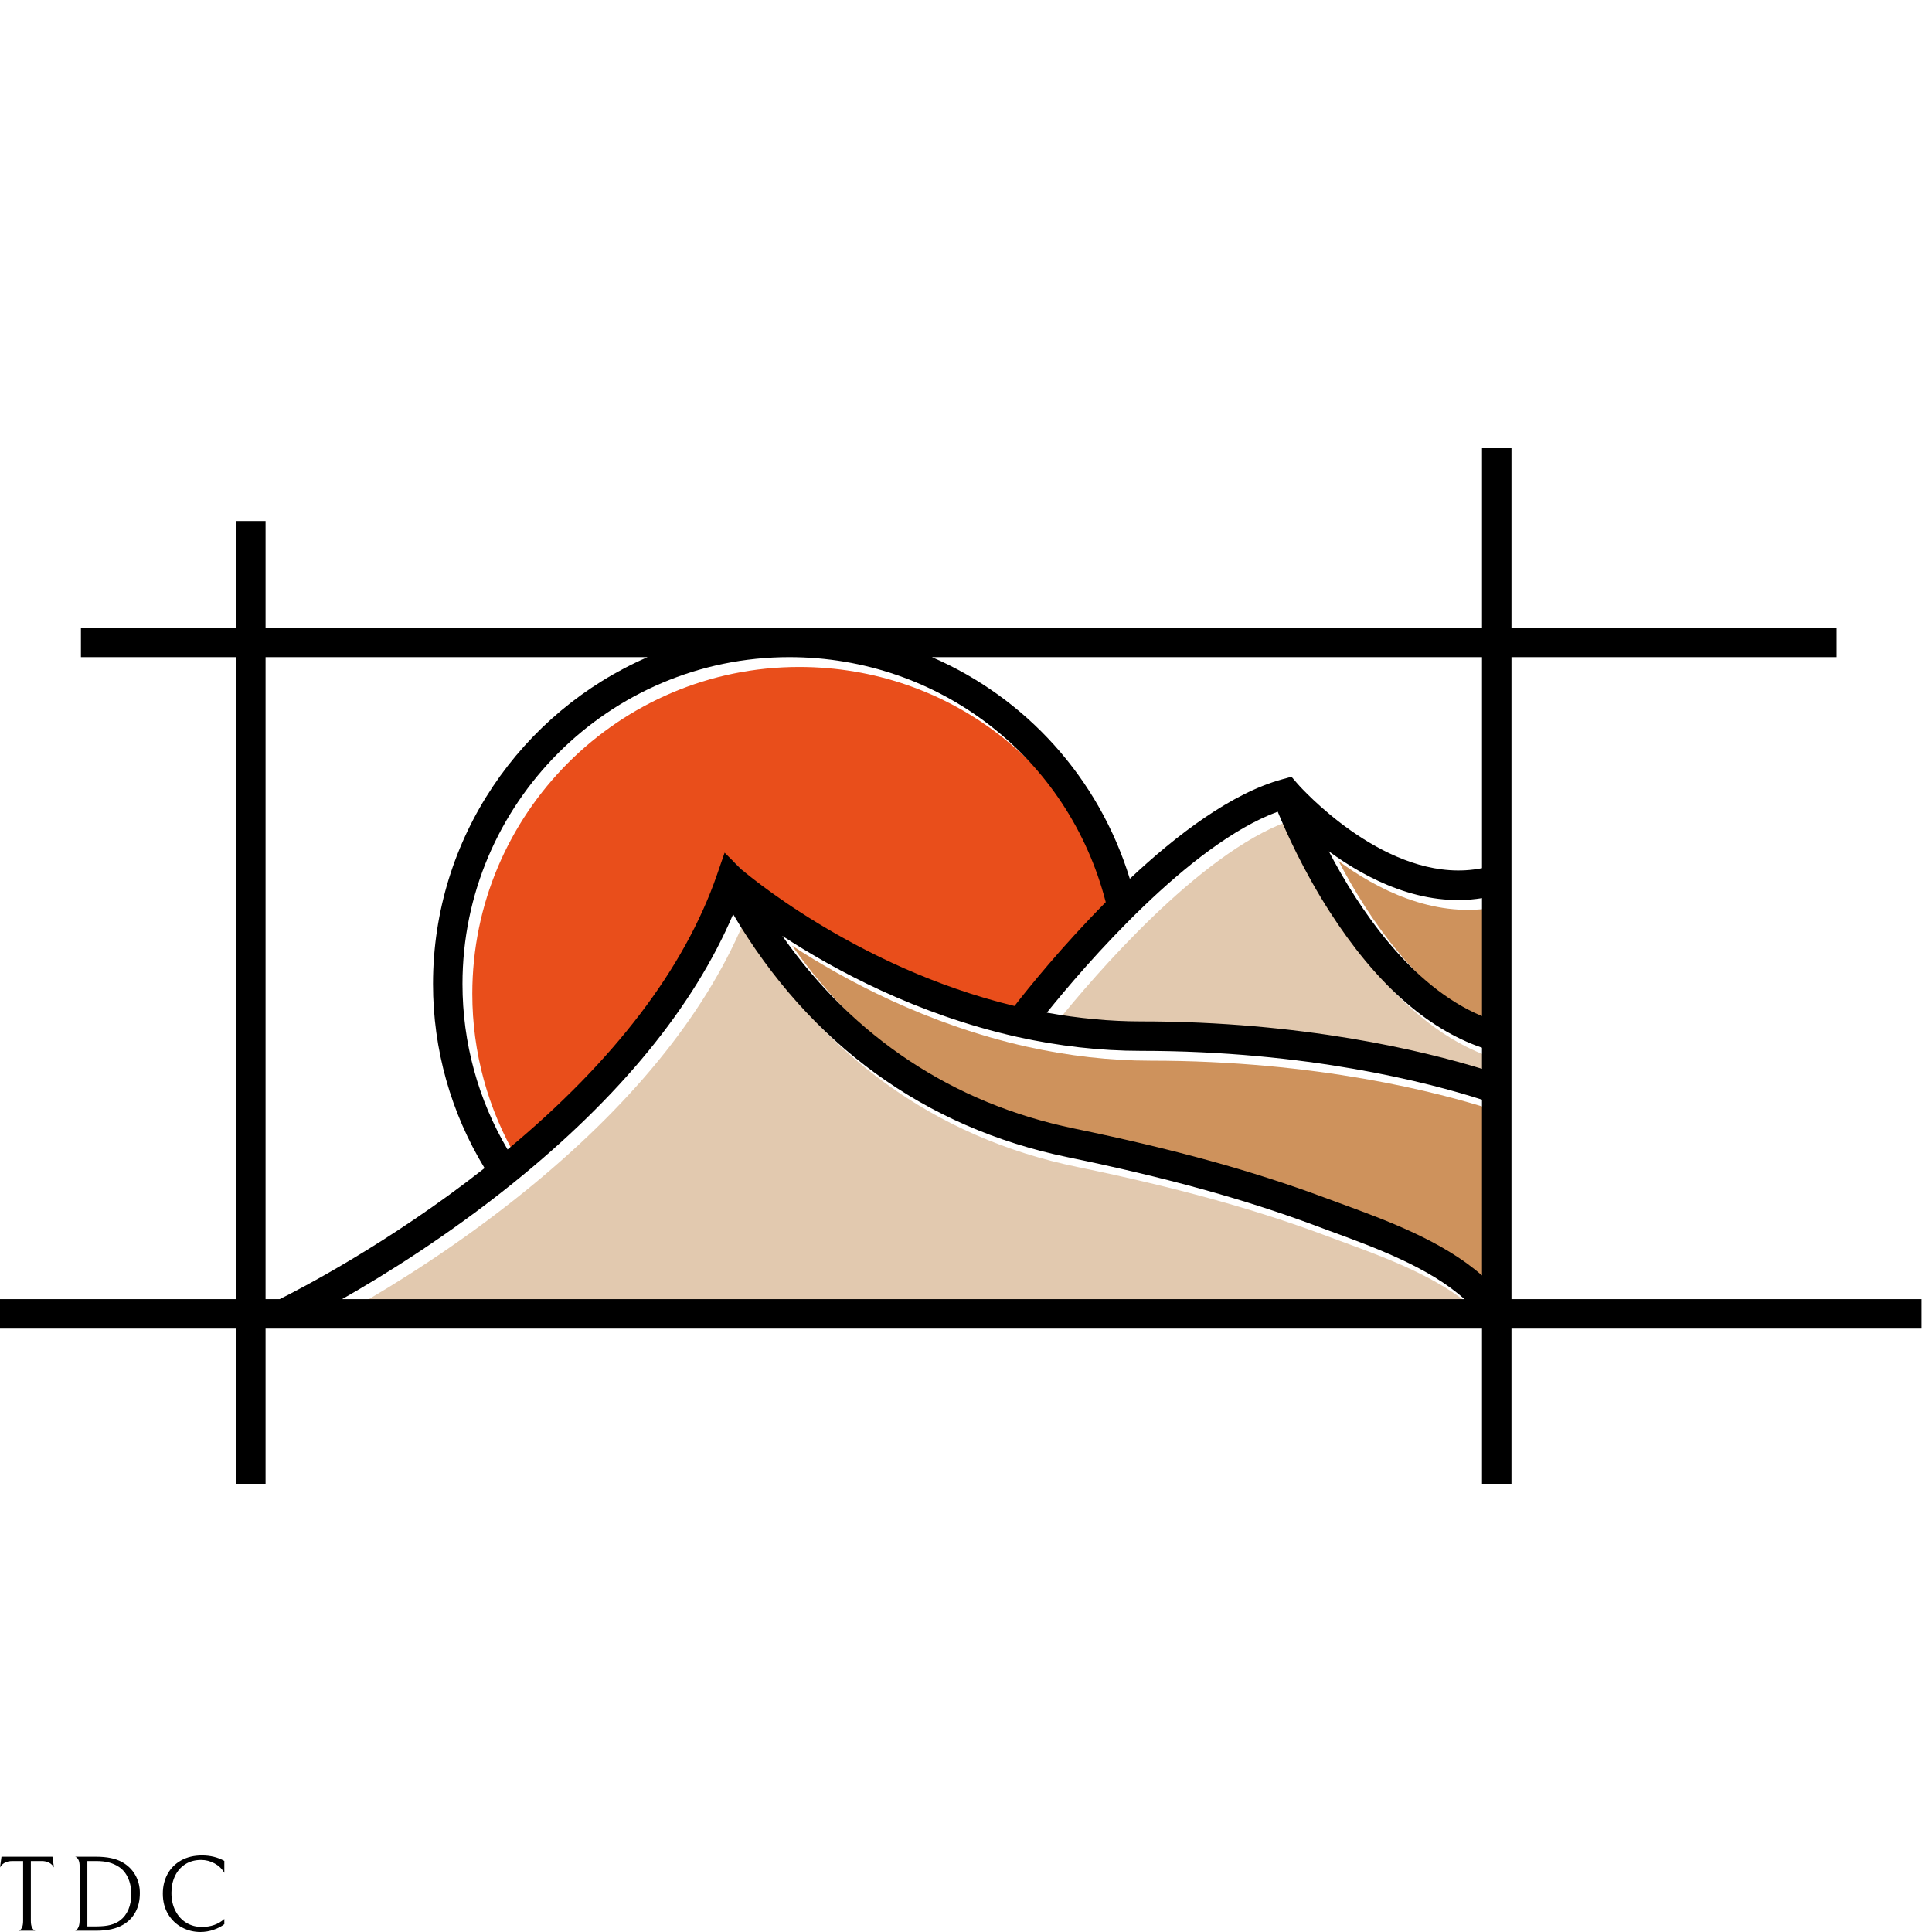 <svg viewBox="0 0 575 575"><g transform="rotate(0 0 0)"><svg viewBoxSize="575" data-root-id="6770166420433" xmlns="http://www.w3.org/2000/svg" xmlns:xlink="http://www.w3.org/1999/xlink" version="1.1" id="qqqq_1" x="0" y="133.401" viewBox="1421.45 918.75 2157.09 1162.51" xml:space="preserve" height="308.198" width="571.875" preserveAspectRatio="xMinYMin" zoom="1" editorType="buyer" data-layer-role="icon" style="position: absolute; height: 308.198px; width: 571.875px; top: 133.401px; left: 0px;"><path class="st0" d="M3096.19,1434.84v132.41c-80.48-33.52-138.81-121.5-171.99-185    C2967.3,1413.89,3029.49,1445.65,3096.19,1434.84z"  zoom="1" style="fill: rgb(206, 146, 92);"></path><path class="st0" d="M3096.19,1661.08v197.35c-43.99-38.7-107.28-61.96-160.42-81.37l-16.76-6.17    c-80.15-29.88-169.46-54.46-281.14-77.51c-135.39-28-247.07-102.2-327.23-216.2c58.54,38.26,150.94,88.2,263.72,113.45    c46.75,10.36,93.49,15.66,138.7,15.66C2900.16,1606.28,3036.76,1642,3096.19,1661.08z"  zoom="1" data-layer-id="8251545620433" style="fill: rgb(206, 146, 92);"></path><path class="st1" d="M3096.19,1602.76v23.7c-65.71-20.18-201.43-53.25-383.13-53.25c-34.4,0-69.79-3.42-105.4-9.81    c42.45-52.7,159.42-188.97,259.2-225.58c9.15,22.27,28.67,66.04,58.1,111.91C2976.34,1529.88,3033.79,1581.26,3096.19,1602.76z"  zoom="1" data-layer-id="9366372920433" style="fill: rgb(226, 201, 175);"></path><path class="st1" d="M3076.45,1885H1816.49c47.74-27.12,118.74-71.22,192.06-130.32c119.73-96.58,202.64-197.9,246.96-301.76    c85.89,145.64,214.99,239.69,375.63,272.76c110.03,22.71,197.79,46.97,276.4,76.18l16.87,6.28    C2975.68,1826.9,3037.09,1849.39,3076.45,1885z"  zoom="1"  style="fill: rgb(226, 201, 175);"></path><path class="st2" d="M2673.81,1439.36c-49.06,49.5-87.54,97.24-102.42,116.54c-179.38-43.11-306.17-152.92-306.72-153.47    l-18.74-18.63l-8.6,24.92c-36.49,105.29-115.54,208.93-235.06,308.27c-33.08-56.12-50.61-119.95-50.61-185.77    c0-202.31,164.61-366.92,366.92-366.92C2487.27,1164.28,2632.03,1276.96,2673.81,1439.36z"  zoom="1" data-layer-id="6346856620433" style="fill: rgb(233, 78, 27);"></path><path d="M3118.24,1873.98v-720.72h364.94v-33.08h-364.94V918.75h-33.08v201.43H1719.58v-119.73h-33.08v119.73h-174.2v33.08h174.2   v720.72h-265.05v33.08h265.05v174.2h33.08v-174.2h1365.58v174.2h33.08v-174.2h460.3v-33.08H3118.24z M1719.58,1873.98v-720.72   h428.88c-141.67,61.63-240.9,202.86-240.9,366.92c0,73.54,20.07,144.54,57.88,206.72c-108.05,85-210.91,137.59-229.99,147.08   H1719.58z M2307.55,1153.26c168.69,0,313.45,112.68,355.23,275.08c-49.06,49.5-87.54,97.24-102.42,116.54   c-179.38-43.11-306.17-152.92-306.72-153.47l-18.74-18.63l-8.6,24.92c-36.49,105.29-115.54,208.93-235.06,308.27   c-33.08-56.12-50.61-119.95-50.61-185.77C1940.64,1317.86,2105.24,1153.26,2307.55,1153.26z M1805.47,1873.98   c47.74-27.12,118.74-71.22,192.06-130.32c119.73-96.58,202.64-197.9,246.96-301.76c85.89,145.64,214.99,239.69,375.63,272.76   c110.03,22.71,197.79,46.97,276.4,76.18l16.87,6.28c51.27,18.74,112.68,41.23,152.04,76.85H1805.47z M3085.16,1847.4   c-43.99-38.7-107.28-61.96-160.42-81.37l-16.76-6.17c-80.15-29.88-169.46-54.46-281.14-77.51c-135.39-28-247.07-102.2-327.23-216.2   c58.54,38.26,150.94,88.2,263.72,113.45c46.75,10.36,93.49,15.66,138.7,15.66c187.1,0,323.7,35.72,383.13,54.8V1847.4z    M3085.16,1615.43c-65.71-20.18-201.43-53.25-383.13-53.25c-34.4,0-69.79-3.42-105.4-9.81c42.45-52.7,159.42-188.97,259.2-225.58   c9.15,22.27,28.67,66.04,58.1,111.91c51.38,80.15,108.82,131.53,171.22,153.03V1615.43z M3085.16,1556.23   c-80.48-33.52-138.81-121.5-171.99-185c43.11,31.64,105.29,63.4,171.99,52.59V1556.23z M3085.16,1390.19   c-97.35,19.51-190.96-77.18-205.18-92.61l-0.11-0.22l-1.1-1.1c-0.33-0.44-0.66-0.77-0.66-0.77l-6.84-7.94l-10.03,2.76   c-57,15.55-118.52,62.07-171.44,111.8c-34.95-113.89-117.2-203.31-222.16-248.84h617.52V1390.19z"  zoom="1" data-layer-id="8167426520433"></path></svg></g><g transform="rotate(0 0 0)"><svg viewBoxSize="575" data-root-id="7907589820433" xmlns="http://www.w3.org/2000/svg" y="342.11" viewBox="0 0 0 0" x="285.5" height="0" width="0" fontUrl="http://fonts.gstatic.com/s/abel/v18/MwQ5bhbm2POE6VhLPJp6qGI.ttf" zoom="1" editorType="buyer" data-layer-role="slogan" style="position: absolute; top: 342.11px; width: 0px; height: 0px; left: 285.5px;"><g data-horizontal-grow="center" zoom="1" root="[object Object]" style="fill: rgb(0, 0, 0);"><path d="" transform="translate(0, 0)"></path></g></svg></g><g transform="rotate(0 0 0)"><svg viewBoxSize="575" data-root-id="1725943420433" xmlns="http://www.w3.org/2000/svg" y="552.22" viewBox="1.06 5.41 66.76 22.78" x="0" height="22.78" width="66.76" fontUrl="http://fonts.gstatic.com/s/bellefair/v14/kJExBuYY6AAuhiXUxG19__A2pOdvDA.ttf" zoom="1" editorType="buyer" data-layer-role="brandName" style="position: absolute; top: 552.22px; width: 66.76px; height: 22.78px; left: 0px;"><g data-horizontal-grow="center" zoom="1" root="[object Object]" style="fill: rgb(0, 0, 0);"><path d="M4.74 7.07Q3.33 7.07 2.40 7.62Q1.47 8.16 1.06 8.99L1.06 8.99L1.50 5.79L16.67 5.79L17.12 8.99Q16.70 8.16 15.78 7.62Q14.85 7.07 13.44 7.07L13.44 7.07L10.24 7.07L10.24 24.83Q10.24 26.11 10.56 26.78Q10.88 27.46 11.26 27.68Q11.65 27.90 11.65 27.81L11.65 27.81L6.56 27.81Q6.56 27.90 6.94 27.68Q7.33 27.46 7.63 26.80Q7.94 26.14 7.94 24.83L7.94 24.83L7.94 7.07L4.74 7.07ZM37.72 26.02Q34.71 27.81 29.69 27.81L29.69 27.81L23.38 27.81Q23.38 27.90 23.77 27.63Q24.15 27.36 24.46 26.62Q24.76 25.89 24.76 24.48L24.76 24.48L24.76 8.74Q24.76 7.49 24.46 6.83Q24.15 6.18 23.77 5.95Q23.38 5.73 23.38 5.79L23.38 5.79L29.66 5.79Q34.55 5.79 37.40 7.39L37.40 7.39Q39.93 8.80 41.30 11.20Q42.68 13.60 42.68 16.61L42.68 16.61Q42.68 19.87 41.38 22.26Q40.09 24.64 37.72 26.02L37.72 26.02ZM36.47 8.83Q35.06 7.90 33.46 7.49Q31.86 7.07 29.66 7.07L29.66 7.07L27.06 7.07L27.06 26.53L29.66 26.53Q32.28 26.53 33.96 26.08Q35.64 25.63 36.86 24.70L36.86 24.70Q38.42 23.49 39.27 21.52Q40.12 19.55 40.12 16.93L40.12 16.93Q40.12 14.14 39.14 12.05Q38.17 9.95 36.47 8.83L36.47 8.83ZM67.82 25.86Q66.61 26.85 64.66 27.52Q62.70 28.19 60.72 28.19L60.72 28.19Q57.74 28.19 55.18 26.82Q52.62 25.44 51.07 22.85Q49.52 20.26 49.52 16.77L49.52 16.77Q49.52 13.50 50.94 10.91Q52.37 8.32 55.01 6.86Q57.65 5.41 61.17 5.41L61.17 5.41Q64.91 5.41 67.82 7.04L67.82 7.04L67.82 10.59Q66.83 8.83 64.94 7.79Q63.06 6.75 60.91 6.75L60.91 6.75Q58.19 6.75 56.19 8.03Q54.19 9.31 53.14 11.54Q52.08 13.76 52.08 16.51L52.08 16.51Q52.08 19.62 53.28 21.92Q54.48 24.22 56.53 25.46Q58.58 26.69 61.10 26.69L61.10 26.69Q65.17 26.69 67.82 24.32L67.82 24.32L67.82 25.86Z" transform="translate(0, 0)"></path></g></svg></g></svg>